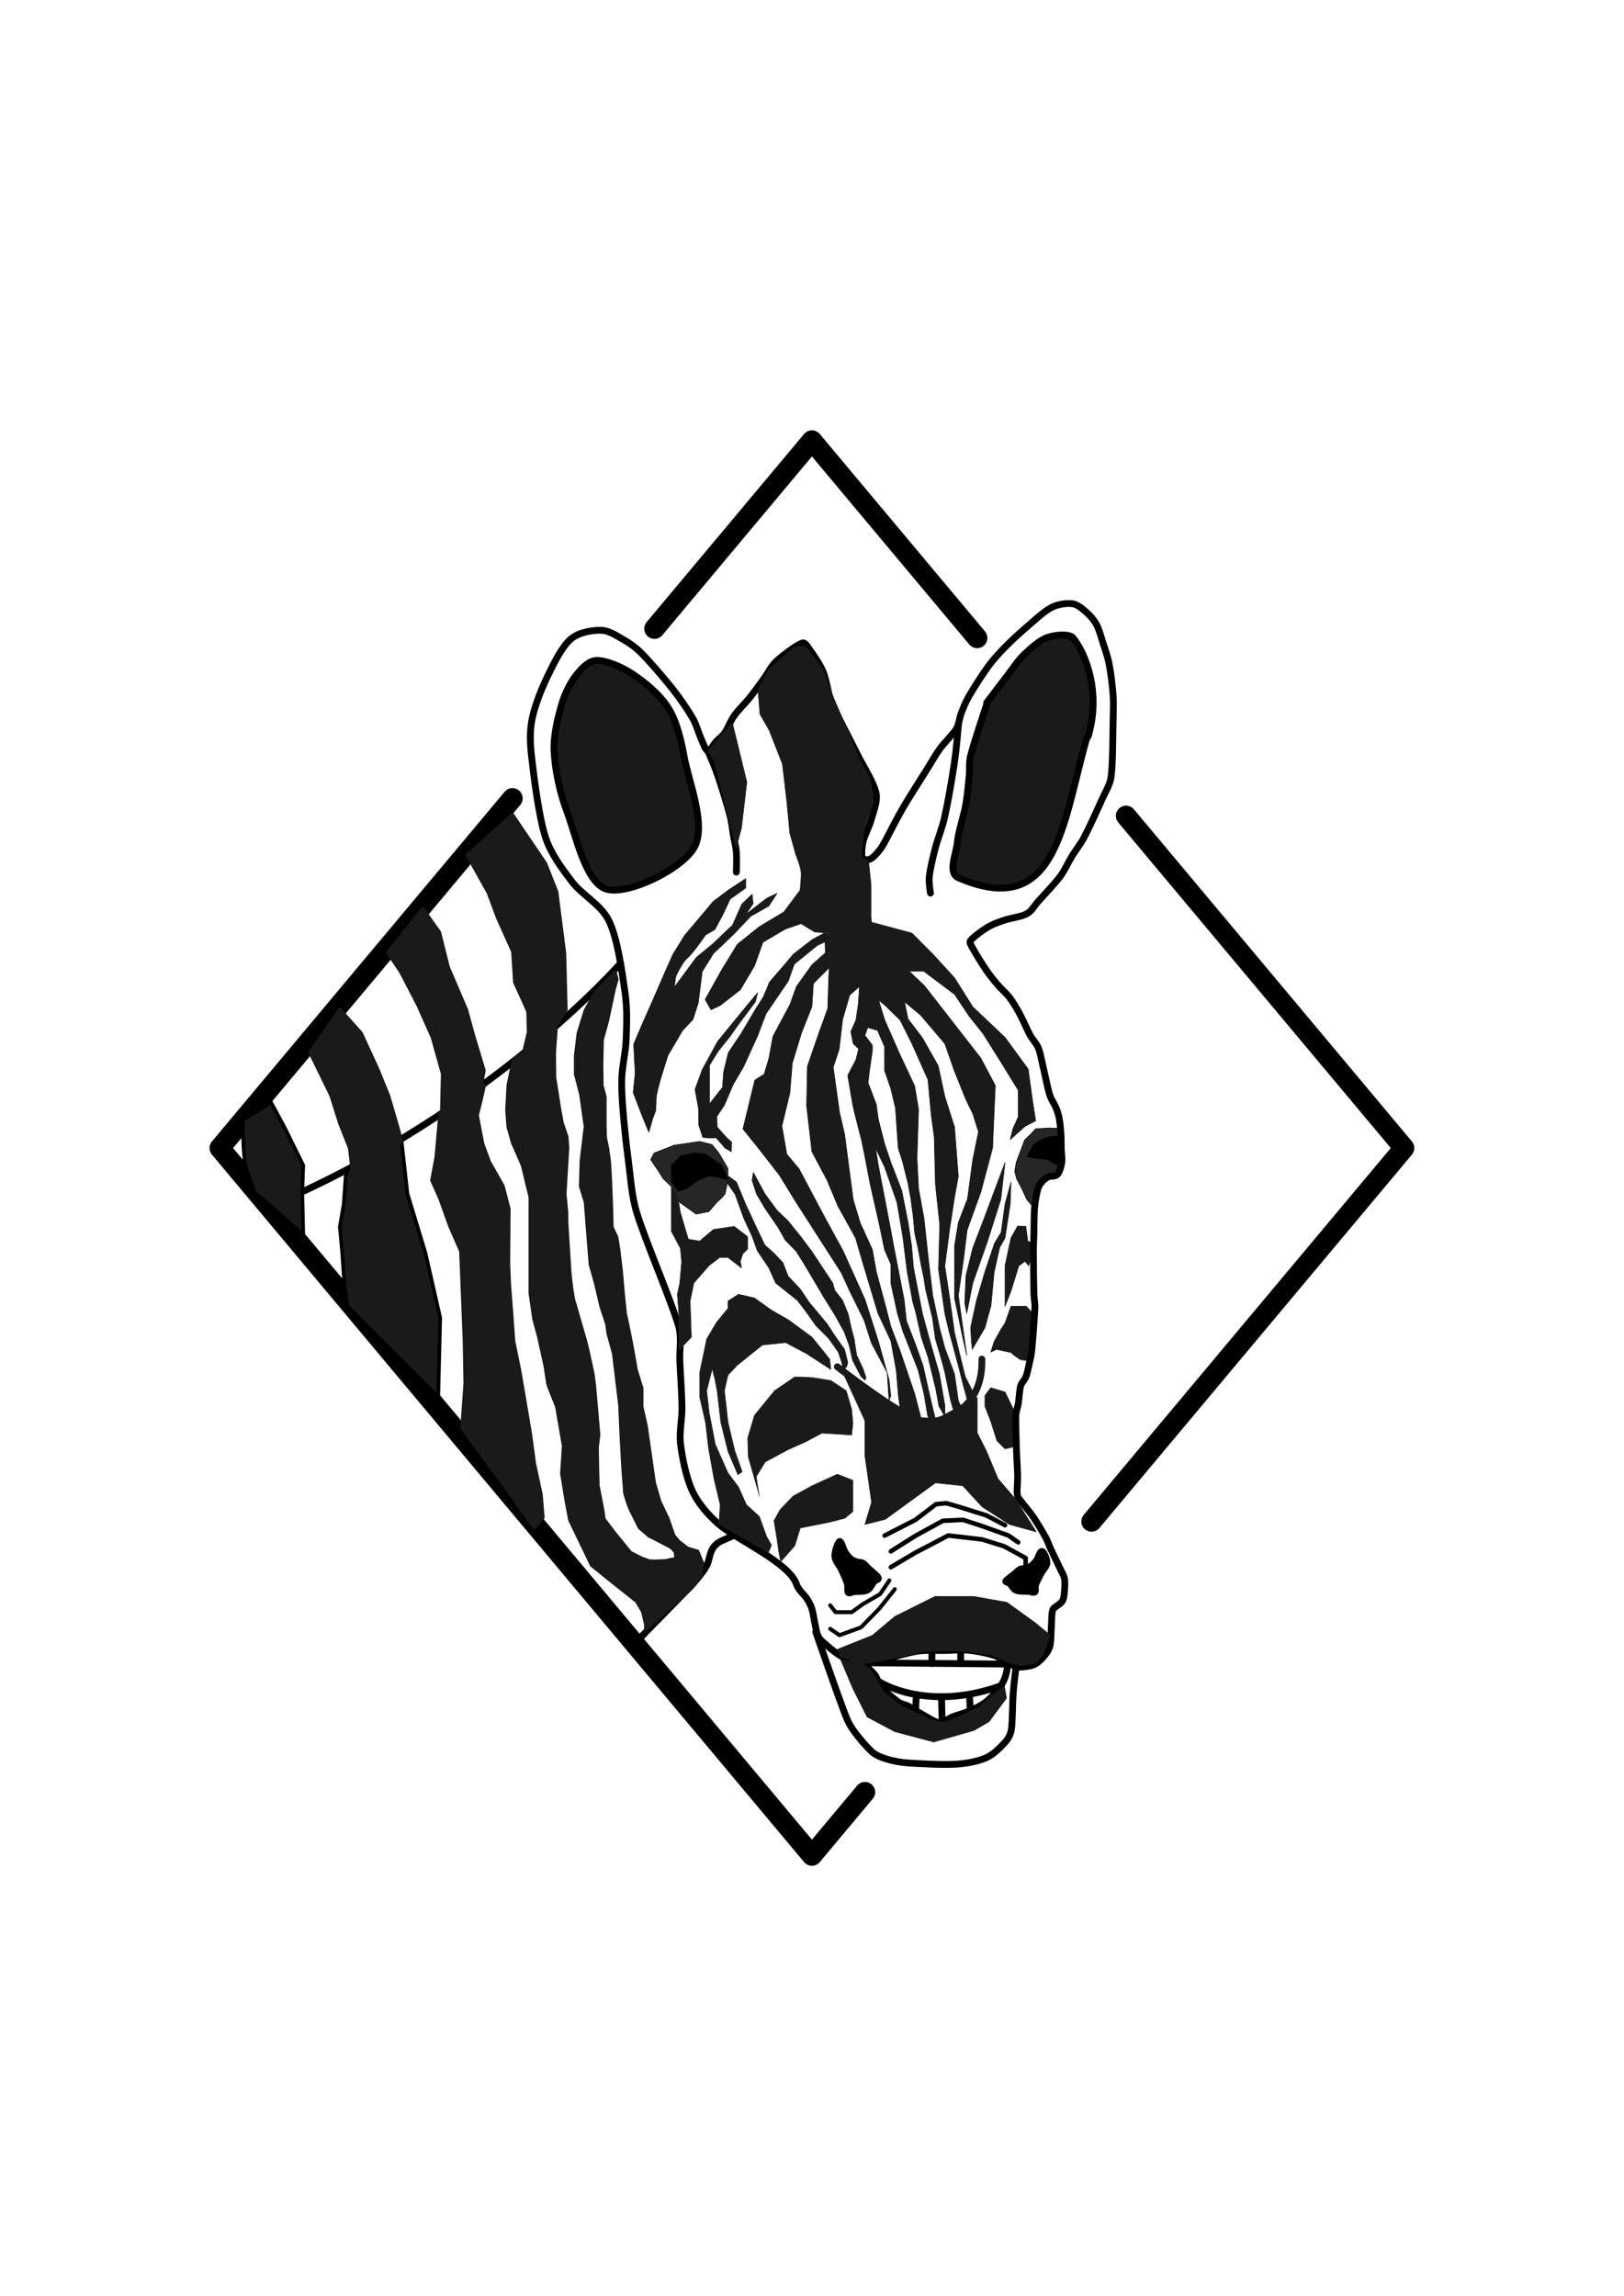 <?xml version="1.0" encoding="UTF-8" standalone="no"?>
<!DOCTYPE svg PUBLIC "-//W3C//DTD SVG 1.1//EN" "http://www.w3.org/Graphics/SVG/1.1/DTD/svg11.dtd">
<svg width="100%" height="100%" viewBox="0 0 9934 14044" version="1.1" xmlns="http://www.w3.org/2000/svg" xmlns:xlink="http://www.w3.org/1999/xlink" xml:space="preserve" xmlns:serif="http://www.serif.com/" style="fill-rule:evenodd;clip-rule:evenodd;stroke-linecap:round;stroke-linejoin:round;stroke-miterlimit:1.5;">
    <g>
        <path d="M5291,10961.2L4966.53,11348.8L1344.18,7021.65L3134.65,4882.79" style="fill:none;stroke:black;stroke-width:125px;"/>
        <path d="M4003.43,3844.97L4966.53,2694.46L5977.21,3901.79" style="fill:none;stroke:black;stroke-width:125px;"/>
        <path d="M6888.21,4990.05L8588.89,7021.65L6676.98,9305.58" style="fill:none;stroke:black;stroke-width:125px;"/>
    </g>
    <g>
        <path d="M6147.72,7110.64L6014.07,7467.49L5950.53,7632.74L5908.69,7802.79L5901.51,7970.44L5913.48,8032.71L5950.53,7847.18L6038.97,7596.82L6121.85,7335.77L6147.72,7110.64Z" style="fill:rgb(26,26,26);stroke:rgb(26,26,26);stroke-width:3.81px;"/>
        <path d="M6184.12,7230.39L6147.72,7364.51L6124.24,7536.94L6083.53,7604L6024.62,7778.84L5973.36,7953.67L5937.44,8118.93L5942.23,8200.36L5947.01,8253.05L6024.62,8121.32L6061.97,7984.81L6081.13,7781.23L6114.66,7630.35L6147.72,7571.67L6179.33,7364.51L6184.12,7230.39Z" style="fill:rgb(26,26,26);stroke:rgb(26,26,26);stroke-width:3.81px;"/>
        <path d="M6287.1,7592.03L6275.13,7501.02L6224.83,7498.62L6184.12,7571.67L6147.72,7741.72L6147.72,7989.6L6184.12,7896.19L6232.02,7741.72L6270.34,7714.17L6291.89,7741.72L6335.06,7606.4L6287.1,7592.03" style="fill:rgb(26,26,26);stroke:rgb(26,26,26);stroke-width:3.81px;"/>
        <path d="M6335.06,8051.87L6277.52,7989.6L6184.12,7989.6L6147.72,8092.58L6126.64,8123.72L6081.13,8205.15L6060.78,8269.81L6095.5,8253.05L6184.12,8272.2L6205.67,8291.36L6241.39,8315.32L6299.08,8324.9L6335.06,8051.87Z" style="fill:rgb(26,26,26);stroke:rgb(26,26,26);stroke-width:3.81px;"/>
        <path d="M6197.92,8617.08L6147.72,8514.1L6060.78,8487.75L6024.62,8535.65L6024.62,8600.32L6060.78,8693.72L6097.9,8811.08L6147.72,8861.37L6197.92,8849.4L6197.92,8617.08" style="fill:rgb(26,26,26);stroke:rgb(26,26,26);stroke-width:3.81px;"/>
        <path d="M6479.73,6901.99L6418.91,6899.05L6335.06,6903.96L6307.08,6934.37L6267.84,6972.63L6216.82,7108L6207.02,7164.9L6219.77,7211.99L6251.16,7270.85L6281.57,7337.55L6314.92,7375.81L6335.06,7274.77L6373.78,7238.47L6445.4,7194.33L6478.75,7160.98L6492.48,7102.11L6479.73,6901.99Z" style="fill:rgb(38,38,38);stroke:black;stroke-width:3.81px;"/>
        <path d="M6281.57,7072.69L6323.75,7000.09L6364.95,6971.64L6403.21,6956.93L6447.36,6947.12L6480.71,6956.93L6492.48,7090.34L6478.75,7127.62L6441.47,7112.91L6407.14,7091.32L6335.06,7084.46L6303.15,7078.57L6281.57,7072.69Z" style="stroke:black;stroke-width:3.81px;"/>
        <path d="M3492.11,3908.15C3438.12,3954.36 3389.85,4052.71 3351.37,4132.01C3311.82,4213.51 3271.51,4315.41 3254.81,4397.18C3239.77,4470.81 3242.76,4547.92 3251.17,4622.6C3264.71,4742.92 3295.08,4991.15 3336.05,5119.13C3368.11,5219.27 3433.49,5306.62 3496.99,5390.43C3561.93,5476.14 3677.8,5532.97 3725.66,5633.35C3780.18,5747.69 3806.68,5955.72 3824.1,6076.5C3837.49,6169.42 3833.54,6272.82 3830.16,6358.06C3827.1,6435.14 3807.01,6515.73 3803.82,6587.98C3800.82,6655.82 3805.73,6723.86 3811,6791.56C3817.59,6876.18 3829.82,6994.66 3843.33,7095.72C3857.24,7199.68 3863.12,7312.07 3894.43,7415.31C3945.7,7584.33 4106.87,7958.08 4150.91,8109.85C4170.99,8179.06 4155.65,8253.91 4158.66,8325.91C4162.15,8409.19 4171.12,8525.04 4171.82,8609.53C4172.44,8684.03 4153.59,8758.94 4162.9,8832.85C4173.64,8918.17 4197.83,9040.3 4236.27,9121.45C4272.38,9197.7 4330.64,9263.52 4393.53,9319.76C4499.55,9414.57 4827.81,9556.23 4872.36,9690.28C4883.9,9725 4921.05,9754.15 4936.74,9779.18C4948.81,9798.43 4960.12,9818.7 4966.53,9840.49C4977.52,9877.79 4988.2,9966.44 5002.65,10003C5011.97,10026.5 5034.26,10042.9 5053.23,10059.7C5077.5,10081.1 5118.38,10114.9 5148.27,10131.7C5174.16,10146.3 5208.3,10153.7 5232.57,10160.8C5252.66,10166.8 5272.94,10175.3 5293.88,10174.6C5319.68,10173.9 5356.53,10163.8 5387.38,10156.3C5422.89,10147.6 5466.73,10132.4 5506.94,10122.5C5547.56,10112.6 5589.03,10100.8 5631.1,10096.5C5676.06,10091.9 5728.17,10095.4 5776.71,10094.9C5825.86,10094.4 5876.44,10088.6 5925.96,10093.4C5976.38,10098.3 6037.34,10110.8 6079.24,10124.1C6114.09,10135.1 6153.32,10161.1 6177.34,10173.1C6192.67,10180.8 6206.23,10194.8 6223.32,10196.1C6246.82,10197.9 6292.81,10193 6318.36,10183.8C6341.05,10175.7 6360.29,10158.7 6376.6,10140.9C6393.72,10122.3 6413.03,10098.1 6421.05,10071.9C6429.99,10042.8 6427.95,9999.14 6430.25,9966.18C6432.39,9935.56 6432.55,9895.42 6434.85,9874.22C6436.16,9862.14 6436.55,9848.52 6444.05,9838.96C6454.26,9825.93 6485.18,9811.37 6496.16,9796.04C6506.05,9782.24 6508.1,9763.88 6509.95,9746.99C6512.51,9723.75 6515.83,9682.36 6511.49,9656.56C6507.61,9633.54 6493.68,9613.38 6483.9,9592.18C6470.1,9562.29 6443.53,9509.16 6428.72,9477.22C6416.97,9451.9 6408.36,9425.08 6394.99,9400.58C6376.6,9366.86 6342.11,9309.89 6318.36,9274.89C6298.32,9245.38 6268.28,9212.3 6252.44,9190.59C6241.75,9175.93 6226.36,9162.49 6223.32,9144.6C6218.72,9117.53 6225.67,9066.94 6224.86,9028.11C6223.83,8979.32 6218.88,8910.63 6217.19,8851.84C6215.4,8789.76 6212.08,8700.6 6214.13,8655.64C6215.26,8630.62 6225.44,8606.8 6229.45,8582.07C6234.31,8552.18 6235.58,8503.13 6243.25,8476.31C6249.1,8455.83 6267.69,8440.96 6275.44,8421.13C6284.12,8398.9 6289.49,8369.01 6295.36,8342.95C6301.2,8317.05 6307.99,8291.2 6310.69,8264.78C6316.57,8207.3 6328.32,8056.07 6330.62,7998.07C6331.69,7970.94 6325.21,7943.98 6324.49,7916.84C6322.95,7859.36 6321.42,7715.53 6321.42,7653.19C6321.42,7616.39 6323.72,7578.85 6324.49,7542.83C6325.24,7507.58 6325,7466.45 6326.02,7437.07C6326.84,7413.53 6327.41,7389.9 6330.62,7366.56C6334.45,7338.72 6341.86,7292.99 6349.01,7270C6353.78,7254.69 6363.06,7240.62 6373.54,7228.61C6384.01,7216.6 6397.08,7204.98 6411.86,7197.95C6427.44,7190.55 6453.88,7197.81 6467.04,7184.16C6480.83,7169.85 6490.79,7137.55 6494.63,7112.12C6498.71,7085.03 6492.33,7050.52 6491.56,7021.65C6490.83,6994.08 6491.9,6966.43 6490.03,6938.91C6487.99,6908.77 6484.41,6868.15 6479.3,6840.81C6475.08,6818.25 6468.03,6796.16 6459.37,6774.9C6450.43,6752.93 6434.59,6731.99 6425.65,6708.99C6416.71,6686 6411.56,6661.17 6405.73,6636.95C6397.29,6601.95 6384.27,6537.32 6375.07,6499C6367.66,6468.15 6362.81,6434.88 6350.54,6407.03C6338.49,6379.67 6315.88,6358.14 6301.49,6331.93C6282.85,6297.95 6259.34,6241.24 6238.65,6203.17C6220.03,6168.91 6200.33,6133.94 6177.34,6103.54C6154.66,6073.55 6124.97,6049.38 6100.7,6020.77C6076.44,5992.16 6052.77,5962.91 6031.72,5931.87C6005.92,5893.8 5961.73,5822.27 5945.89,5792.38C5939.5,5780.34 5928.27,5763.25 5936.69,5752.53C5952.53,5732.35 6006.69,5691.98 6040.92,5671.29C6072.27,5652.34 6107.44,5640.29 6142.08,5628.37C6182.19,5614.58 6246.82,5607.68 6281.57,5588.52C6311.33,5572.11 6327.91,5538.77 6350.54,5513.41C6384.52,5475.35 6450.94,5406.37 6485.43,5360.13C6514.04,5321.78 6533.2,5275.57 6557.47,5235.98C6581.02,5197.55 6609.99,5162.4 6631.05,5122.55C6661.96,5064.05 6715.35,4946.79 6742.94,4884.97C6762.47,4841.21 6790.07,4799.08 6796.59,4751.61C6807.57,4671.65 6806.81,4488.48 6808.85,4405.2C6810.1,4354.12 6812.47,4302.89 6808.85,4251.92C6804.76,4194.44 6795.06,4114.99 6784.32,4060.32C6775.2,4013.84 6757.5,3964.27 6744.47,3923.9C6732.95,3888.22 6723.01,3848.28 6706.15,3818.14C6690.22,3789.65 6667.83,3763.98 6643.31,3743.03C6618.78,3722.09 6591.5,3696.69 6559,3692.45C6523.75,3687.85 6470.07,3695.67 6431.78,3715.44C6384.78,3739.71 6325,3796.94 6276.97,3838.07C6230.84,3877.57 6182.45,3922.37 6143.62,3962.22C6108.23,3998.54 6073.9,4036.24 6043.98,4077.18C6007.61,4126.97 5952.82,4213.21 5925.39,4260.96C5906.7,4293.48 5891.92,4330.95 5879.4,4363.65C5867.73,4394.14 5867.13,4429.2 5850.28,4457.15C5828.56,4493.18 5778.49,4539.41 5749.11,4579.78C5721.42,4617.83 5699.08,4659.51 5674.01,4699.34C5647.95,4740.72 5618.06,4787.47 5592.77,4828.09C5569.01,4866.25 5542.95,4907.54 5522.26,4943.05C5503.49,4975.25 5486.3,5008.34 5468.61,5041.15C5447.41,5080.49 5415.48,5146.4 5395.04,5179.1C5381.59,5200.63 5359.78,5224.32 5345.99,5237.35C5336.5,5246.31 5324.27,5255.74 5312.27,5257.27C5300.26,5258.81 5277.61,5259.29 5273.95,5246.54C5268.58,5227.9 5272.23,5178.24 5280.08,5145.38C5289.53,5105.78 5318.33,5055.87 5330.66,5008.96C5343.69,4959.4 5370.27,4901.1 5358.25,4848.02C5342.92,4780.32 5278.78,4684.41 5238.69,4602.77C5193.54,4510.8 5121.23,4378.47 5087.32,4296.21C5062.65,4236.39 5057.68,4163.11 5035.2,4109.21C5014.73,4060.12 4973.89,4002.17 4952.43,3972.79C4940.47,3956.41 4925.57,3926.18 4906.45,3932.94C4872.47,3944.95 4787.65,4008.3 4748.57,4044.83C4716.46,4074.84 4697.87,4116.65 4671.93,4152.13C4644.85,4189.17 4616.03,4229.79 4586.09,4267.09C4555.95,4304.64 4516.61,4341.43 4491.06,4377.45C4467.78,4410.28 4450.95,4457.15 4432.81,4483.21C4419.19,4502.78 4398.6,4516.45 4382.23,4533.8C4365.11,4551.93 4345.44,4594.08 4330.12,4592.04C4314.79,4590 4301.65,4546.01 4290.26,4521.53C4274.94,4488.58 4260.91,4434.09 4238.15,4394.31C4208.77,4342.96 4159.28,4270.86 4113.99,4213.44C4061.2,4146.51 3971.62,4043.05 3921.37,3992.72C3889.39,3960.68 3852.03,3933.62 3812.55,3911.48C3771.54,3888.49 3724.81,3855.28 3675.31,3854.77C3621.91,3854.21 3540.44,3866.79 3492.11,3908.15Z" style="fill:none;stroke:black;stroke-width:41.67px;"/>
        <path d="M3795.96,5891.65C3795.96,5891.65 3009.65,6793.55 1685.16,7362.36" style="fill:none;stroke:black;stroke-width:41.67px;"/>
        <path d="M3924.76,10009L4228.92,9697.67C4228.92,9697.67 4313.95,9606.66 4330.12,9558.76C4346.28,9510.86 4343.46,9455.77 4417.91,9422.24C4492.37,9388.71 4484.16,9393.5 4484.16,9393.5" style="fill:none;stroke:black;stroke-width:41.67px;"/>
        <path d="M5863.26,4425.4C5858.73,4479.26 5849.7,4587 5837.8,4667.15C5823.57,4762.92 5797.45,4913.03 5777.92,5000.05C5763.49,5064.35 5736.18,5128.98 5720.61,5189.25C5705.93,5246.11 5689.34,5316.19 5684.52,5361.69C5680.98,5395.12 5688.13,5439.9 5691.7,5462.28" style="fill:none;stroke:black;stroke-width:41.67px;"/>
        <path d="M6038.97,4298.32C6010.77,4383.07 5954.35,4552.59 5935.99,4626.43C5926.73,4663.69 5932.5,4703.18 5928.81,4741.39C5924.02,4790.89 5917.91,4863.25 5907.25,4923.41C5895.07,4992.12 5863.09,5079.38 5855.76,5153.63C5848.7,5225.07 5794.77,5339.25 5863.26,5368.88C6481.96,5636.56 6502.33,4997 6656.59,4484.49" style="fill:rgb(26,26,26);stroke:black;stroke-width:41.67px;"/>
        <path d="M6035.23,4298.32C6066.87,4256.4 6130.16,4172.58 6168.3,4123.48C6199.67,4083.12 6226.86,4038.74 6264.1,4003.73C6304.02,3966.21 6357.73,3915.32 6407.8,3898.35C6457.29,3881.59 6542.42,3874.37 6564.53,3901.95C6639.82,3995.89 6736.78,4231.82 6656.59,4503.2" style="fill:rgb(26,26,26);stroke:black;stroke-width:41.67px;"/>
        <path d="M5135.69,9428.31C5125.32,9432.7 5104.96,9490.58 5106.95,9519.32C5108.95,9548.06 5135.05,9573.15 5147.67,9600.75C5160.44,9628.69 5176.81,9663.82 5183.59,9686.97C5188.55,9703.89 5181.6,9731.67 5188.38,9739.66C5195.17,9747.64 5212.32,9736.34 5224.31,9734.87C5243.87,9732.47 5285.38,9735.67 5305.74,9725.29C5325.51,9715.21 5335.28,9684.97 5346.45,9672.6C5354.06,9664.18 5377.38,9661.42 5372.8,9651.04C5366.81,9637.47 5326.49,9606.34 5310.53,9591.17C5299.47,9580.66 5288.57,9566.42 5277,9560.03C5266.31,9554.13 5252.58,9556.93 5241.07,9552.85C5228.7,9548.46 5213.72,9542.83 5202.75,9533.69C5190.78,9523.71 5178.66,9507.81 5169.22,9492.97C5158.05,9475.41 5146.07,9423.92 5135.69,9428.31Z" style="stroke:black;stroke-width:41.67px;"/>
        <g transform="matrix(-0.942,0.016,0.014,0.802,11079.9,1843.92)">
            <path d="M5135.69,9428.31C5125.32,9432.7 5104.96,9490.58 5106.95,9519.32C5108.95,9548.06 5135.05,9573.15 5147.67,9600.75C5160.44,9628.69 5176.81,9663.82 5183.59,9686.97C5188.55,9703.89 5181.6,9731.67 5188.38,9739.66C5195.17,9747.64 5212.32,9736.34 5224.31,9734.87C5243.87,9732.47 5285.38,9735.67 5305.74,9725.29C5325.51,9715.21 5335.28,9684.97 5346.45,9672.6C5354.06,9664.18 5377.38,9661.42 5372.8,9651.04C5366.81,9637.47 5326.49,9606.34 5310.53,9591.17C5299.47,9580.66 5288.57,9566.42 5277,9560.03C5266.31,9554.13 5252.58,9556.93 5241.07,9552.85C5228.7,9548.46 5213.72,9542.83 5202.75,9533.69C5190.78,9523.71 5178.66,9507.81 5169.22,9492.97C5158.05,9475.41 5146.07,9423.92 5135.69,9428.31Z" style="stroke:black;stroke-width:47.62px;"/>
        </g>
        <path d="M5376.6,10284.8C5376.6,10284.8 5664.76,10474.9 6122.15,10310.5" style="fill:none;stroke:black;stroke-width:41.67px;"/>
        <path d="M5605.31,10364.5L5601,10451.6" style="fill:none;stroke:black;stroke-width:41.67px;"/>
        <path d="M5759.18,10377.4L5762.86,10522.7" style="fill:none;stroke:black;stroke-width:41.67px;"/>
        <path d="M5929.63,10364.5L5935.76,10463.8" style="fill:none;stroke:black;stroke-width:41.67px;"/>
        <path d="M5700.96,10101.4L5699.98,10174" style="fill:none;stroke:black;stroke-width:41.67px;"/>
        <path d="M5876.56,10101.4L5876.56,10170.2" style="fill:none;stroke:black;stroke-width:41.67px;"/>
        <path d="M3710.93,5438.76C3840.53,5475.89 4166.1,5319.89 4245.31,5185.79C4324.52,5051.7 4212.25,4776.64 4186.18,4634.19C4167.08,4529.81 4141.9,4416.52 4088.89,4331.07C4035.87,4245.63 3941.07,4170.16 3868.1,4121.51C3803.71,4078.59 3707.81,4038.56 3651.05,4039.18C3600.88,4039.74 3559.24,4086.35 3527.56,4125.25C3492.01,4168.91 3456.47,4238.02 3437.75,4301.14C3414.67,4378.93 3384.66,4493.83 3389.1,4592.04C3394.09,4702.35 3422.78,4844.86 3467.68,4963.01C3521.32,5104.13 3581.32,5401.63 3710.93,5438.76Z" style="fill:rgb(26,26,26);stroke:black;stroke-width:41.67px;"/>
        <path d="M4330.12,4592.04C4344.8,4626.26 4374.16,4694.71 4392.2,4747.52C4414.71,4813.44 4449.25,4925.72 4465.19,4987.55C4476.24,5030.45 4481.31,5081.37 4487.82,5118.52C4493.2,5149.19 4501.9,5179.44 4504.27,5210.48C4507.01,5246.39 4505.18,5304.78 4504.27,5333.98" style="fill:none;stroke:black;stroke-width:41.67px;"/>
        <path d="M4989.93,9981.42C5030.83,10098.6 5112.63,10332.9 5149.19,10430.4C5166.6,10476.8 5182.22,10525 5209.27,10566.5C5240.13,10613.9 5298.38,10682.8 5334.35,10714.9C5359.45,10737.3 5392.97,10749.1 5425.09,10759C5461.27,10770.3 5508.69,10779.3 5551.39,10782.3C5622.72,10787.4 5772.32,10795.2 5853.05,10789.7C5915.28,10785.4 5985.89,10772.3 6035.76,10749.2C6081.82,10727.9 6127.11,10679.7 6152.25,10651.1C6170.11,10630.8 6182.44,10604.3 6186.58,10577.6C6194.15,10528.7 6192.92,10421.6 6197.62,10358.1C6201.62,10304 6210.4,10232.3 6214.79,10196.5" style="fill:none;stroke:black;stroke-width:41.67px;"/>
        <path d="M5275.49,10171.7C5295.11,10188.3 5334.35,10221.5 5352.74,10245.2C5368.32,10265.3 5369.21,10294.7 5385.85,10313.9C5409.76,10341.5 5468.21,10390.8 5496.21,10410.8C5513.07,10422.8 5535.44,10424.6 5553.85,10434.1C5578.78,10447 5615.98,10471.5 5645.81,10488C5674.43,10503.9 5710.4,10527.5 5732.88,10533.4C5748.61,10537.6 5765.34,10529 5780.7,10523.6C5796.44,10518.1 5811.15,10506.7 5827.3,10500.3C5851.62,10490.7 5894.58,10480.1 5926.62,10466C5959.94,10451.3 5996.79,10434.9 6027.17,10412C6057.83,10388.9 6090.32,10353.2 6110.56,10327.4C6126.94,10306.6 6139.59,10282.5 6148.57,10257.5C6157.77,10232 6163.08,10193.4 6165.74,10174.1" style="fill:none;stroke:black;stroke-width:41.67px;"/>
        <path d="M5337.16,10170.2L6158.74,10177.8L5337.16,10170.2Z" style="fill:none;stroke:black;stroke-width:41.67px;"/>
        <path d="M5121.9,8359.24C5121.9,8359.24 5552.39,8695.85 5661.56,8698.32C5741.08,8700.12 6015.35,8639.9 6005.99,8312.46" style="fill:none;stroke:rgb(26,26,26);stroke-width:41.67px;"/>
        <path d="M2456.15,6976.64L2492.08,7299.96L2602.84,7665.2L2692.66,8060.37L2680.68,8545.36L2123.85,7988.52L2105.88,7847.18L2093.91,7668.19L2078.94,7503.54L2102.89,7362.36L2114.86,7192.19L2132.83,7144.29L2456.15,6976.64Z" style="fill:rgb(26,26,26);stroke:black;stroke-width:22.4px;"/>
        <path d="M2692.66,6811.55L2668.94,7077.4L2642.6,7218.7L2692.66,7331.27L2752.77,7498.91L2819.83,7652.19L2841.38,8195.86L2846.17,8459.31L2827.01,8734.73L3085.67,9086.79L3267.69,9343.06L3320.38,9280.79L3308.41,9139.48L3267.69,8950.28L3244.2,8775.44L3205.42,8545.36L3176.68,8377.88L3140.76,8203.04L3128.78,8037.79L3114.41,7847.18L3109.62,7728.83L3112.02,7393.53L3076.09,7254.63L2992.27,7106.14L2951.55,6995.97L2918.02,6821.13L2941.97,6725.33L2961.13,6639.11L2692.66,6811.55Z" style="fill:rgb(26,26,26);stroke:rgb(26,26,26);stroke-width:22.4px;"/>
        <path d="M3141.5,6481.33L3109.31,6639.11L3101.65,6790.95L3109.31,6892.12L3136.9,6990.22C3136.9,6990.22 3196.68,7122.04 3199.74,7137.36C3202.81,7152.69 3244.2,7321.3 3244.2,7321.3L3244.2,7908.36L3267.19,8067.77L3296.31,8175.07L3336.16,8355.94C3336.16,8355.94 3349.96,8449.44 3353.02,8464.76C3356.09,8480.09 3406.67,8602.72 3406.67,8602.72L3448.06,8843.36L3437.33,9011.97L3463.39,9172.92L3486.38,9295.54L3619.73,9572.98L3745.42,9674.14L3895.63,9793.7L3932.42,9856.54L3950.81,9934.71L3950.81,9963.84L4231.32,9710.93L4284.96,9638.89L4297.23,9563.78L4266.57,9488.67L4204.59,9470.28L4153.14,9430.43L4120.95,9393.26L4084.17,9287.88L4035.12,9185.18L4001.4,9070.22L3950.81,8719.21L3924.76,8604.25L3924.76,8490.82L3889.5,8375.86L3875.71,8294.63L3857.31,8194.99L3837.39,8096.89L3823.59,8034.05L3811.33,7916.02L3799.07,7773.48L3783.74,7644.72L3771.48,7568.08L3742.35,7505.24L3739.29,7381.08L3733.16,7224.73L3727.03,7109.78L3714.76,7021.65L3700.97,6953.43L3699.44,6882.92L3699.44,6708.18L3681.04,6639.11L3679.51,6511.99L3682.58,6358.71L3714.76,6242.21L3756.15,6047.55L3773.01,5989.3L3760.75,5946.38L3636.59,6079.74L3581.93,6179.37L3538.49,6318.85L3521.63,6458.34L3521.63,6568.7L3553.82,6692.86L3581.93,6890.59L3556.89,7097.51L3552.29,7255.39L3581.93,7351.96L3598.27,7560.42L3612.07,7733.62L3644.26,7847.18L3677.98,7991.09L3713.23,8098.43L3720.89,8155.14L3754.62,8277.76L3792.94,8596.59L3799.07,8740.67L3811.33,8976.72C3811.33,8976.72 3822.06,9108.54 3822.06,9122.33C3822.06,9136.13 3848.12,9214.3 3857.31,9232.69C3866.51,9251.09 3912.49,9343.06 3912.49,9343.06L3970.74,9393.26L4035.12,9425.83L4105.63,9462.61L4131.68,9490.2L4136.28,9533.12L4070.37,9546.92L4007.53,9549.98L3972.27,9548.45L3924.76,9531.59L3855.78,9496.34L3756.15,9373.71L3693.31,9290.94L3685.64,9235.76L3656.52,9085.55L3653.45,8952.19L3651.92,8851.03L3661.12,8774.39L3635.06,8473.96L3625.86,8403.45L3595.21,8262.44L3581.93,8207.26L3506.3,7945.15L3495.57,7880.77L3484.85,7787.27L3464.92,7468.45L3464.92,7414.8L3454.19,7301.37L3471.05,7021.65L3466.45,6953.43L3437.33,6867.59L3423.53,6794.02L3391.34,6590.16L3389.81,6439.94L3400.54,6288.2L3141.5,6481.33Z" style="fill:rgb(26,26,26);stroke:rgb(26,26,26);stroke-width:22.4px;"/>
        <path d="M1855.07,7552.82L1849.08,7292.36L1855.07,7127.71L1741.31,6897.19L1657.49,6741.52L1483.85,6852.29L1489.84,7021.65L1498.82,7124.72L1555.7,7289.37L1855.07,7552.82Z" style="fill:rgb(26,26,26);stroke:black;stroke-width:22.4px;"/>
        <path d="M1896.98,6436.16L2025.72,6699.61L2079.6,6870.25L2139.48,7021.65L2154.45,7147.17L2453.82,6978.02L2438.85,6918.15L2375.98,6702.6L2310.12,6540.94L2208.33,6319.4L2079.6,6175.7L1896.98,6436.16Z" style="fill:rgb(26,26,26);stroke:rgb(26,26,26);stroke-width:22.4px;"/>
        <path d="M2372.99,5825.43L2585.54,5558.99L2687.33,5702.69L2740.56,5915.25L2851.99,6175.7L2893.9,6328.38L2959.76,6546.92L2944.79,6627.01L2872.94,6741.52L2740.56,6813.37L2702.3,6816.36L2708.29,6567.88L2645.42,6343.35L2558.6,6148.76L2453.82,5946.38L2372.99,5825.43Z" style="fill:rgb(26,26,26);stroke:rgb(26,26,26);stroke-width:22.4px;"/>
        <path d="M2859.36,5229.68L2988.09,5460.2L3044.97,5612.88L3137.78,5819.45L3149.75,6008.05L3197.65,6112.83L3230.58,6187.68L3233.58,6313.41L3209.63,6415.2L3302.43,6418.19L3401.23,6271.5L3461.1,6175.7L3452.12,5828.43L3404.22,5454.21L3335.37,5280.57L3227.59,5121.9L3134.78,4984.19L2859.36,5229.68Z" style="fill:rgb(26,26,26);stroke:rgb(26,26,26);stroke-width:22.4px;"/>
        <path d="M4453.2,7214.97L4435.96,7301.19L4416.8,7324.18L4384.23,7354.84L4336.33,7410.4L4257.77,7425.73L4156.23,7352.92L4133.23,7306.94L4106.41,7257.13L4056.6,7209.23L4031.69,7168.99L3979.95,7092.35L4001.03,7052.11L4123.65,7004.21L4279.81,6981.22L4355.49,7000.38L4397.64,7052.11L4453.2,7147.17L4453.2,7214.97Z" style="fill:rgb(38,38,38);stroke:black;stroke-width:3.45px;"/>
        <path d="M4453.2,7214.97L4395.73,7201.56L4334.41,7191.98L4263.52,7222.64L4200.29,7270.54L4148.56,7285.86L4108.33,7228.39L4106.41,7128.75L4161.97,7069.36L4242.45,7052.11L4309.51,7055.94L4412.97,7124.92L4434.05,7170.9L4453.2,7214.97Z" style="stroke:black;stroke-width:3.45px;"/>
        <path d="M5082.53,8376.31L4932.84,8279.01L4805.61,8211.65L4663.4,8226.62L4509.98,8350.11L4453.2,8409.99L4431.39,8505.41L4453.2,8698.36L4495.01,8874.02L4539.91,9001.25L4513.72,9019.96L4453.2,8877.76L4408.94,8698.36L4386.48,8505.41L4371.51,8428.7L4356.55,8372.57L4322.87,8505.41L4337.84,8638.26L4375.26,8832.85L4453.2,9008.74L4517.46,9094.81L4566.11,9203.33L4644.69,9274.43L4689.6,9397.92L4719.54,9450.31L4700.82,9495.22L4397.71,9319.34L4405.19,9203.33L4367.77,9046.16L4334.09,8859.05L4315.38,8698.36L4279.81,8544.71L4279.81,8395.02L4322.87,8189.2L4382.74,8088.16L4453.2,8002.09L4453.2,7957.19L4517.46,7916.02L4614.76,7938.48L4719.54,8013.32L4824.32,8073.19L4966.53,8177.97L5027.49,8252.82L5075.04,8312.46L5082.53,8376.31Z" style="fill:rgb(26,26,26);stroke:rgb(38,38,38);stroke-width:3.45px;"/>
        <path d="M5209.76,8776.72L5027.49,8765.5L4929.1,8817.89L4820.57,8866.53L4681.17,8941.38L4625.98,9031.19L4644.69,9150.94L4642.84,9139.07L4577.33,8911.44L4573.59,8795.43L4614.76,8656.97L4738.25,8505.41L4861.74,8421.22L4966.53,8424.96L5082.53,8443.67L5176.08,8505.41L5209.76,8619.55L5217.24,8705.62L5209.76,8776.72Z" style="fill:rgb(26,26,26);stroke:rgb(38,38,38);stroke-width:3.45px;"/>
        <path d="M5217.24,9053.64L5121.9,9016.22L4966.53,9087.32L4850.51,9150.94L4771.93,9233.27L4734.51,9300.63L4753.22,9416.63L4764.44,9495.22L4775.67,9551.35L4861.74,9454.05L4895.42,9345.53L5082.53,9308.11L5168.6,9285.66L5217.24,9244.49L5217.24,9053.64Z" style="fill:rgb(26,26,26);stroke:rgb(38,38,38);stroke-width:3.45px;"/>
        <path d="M4536.17,7755.11L4528.69,7713.94L4543.65,7669.04L4573.59,7639.1L4573.59,7564.26L4491.26,7500.64L4364.03,7519.35L4279.81,7590.45L4210.6,7579.23L4161.95,7414.57L4146.98,7324.76L4106.41,7238.69L4106.41,7530.58L4161.95,7635.36L4169.44,7717.69L4158.21,7847.18L4143.24,7916.02L4154.47,8061.97L4154.47,8256.56L4229.31,8177.97L4221.83,7957.19L4244.28,7847.18L4337.84,7740.14L4401.45,7691.49L4453.2,7691.49L4536.17,7755.11Z" style="fill:rgb(26,26,26);stroke:rgb(38,38,38);stroke-width:3.45px;"/>
        <path d="M5070.28,5920.66L4975.88,6015L4966.53,6157.2L4902.9,6318.11L4846.77,6501.48L4831.8,6684.85L4783.15,6886.92L4813.09,7059.06L4887.93,7148.88L5048.85,7451.99L5157.37,7650.33L5292.09,7949.7L5373.39,8204.17L5438.03,8436.18L5449.26,8537.22L5438.03,8567.16L5426.63,8395.26L5329.93,8213.39L5285.86,8075.44L5197.73,7897.25L5145.99,7784.21L4864.34,7345.44L4766.63,7186.42L4638.26,7021.65L4544.37,6904.77L4617.18,6605.87L4674.66,6569.47L4703.4,6471.75L4728.31,6337.63L4831.77,6144.12L4872.01,6032.99L4966.53,5900.79L5048.28,5827.98L5046.36,5760.92L5000.38,5782L4858.6,5896.96L4822.19,6000.42L4686.16,6199.68L4634.42,6335.72L4548.2,6525.4L4484.98,6632.7L4431.33,6759.15L4385.35,6828.13L4387.26,6893.27L4444.74,6958.41L4475.4,6985.24L4473.48,7044.64L4435.16,7021.65L4379.6,6958.41L4340,6960.33L4299.13,6956.5L4274.22,6881.78L4272.3,6778.31L4251.23,6663.35L4295.29,6542.65L4389.18,6370.2L4573.59,6144.12L4634.42,6071.31L4621.01,6126.88L4513.72,6270.57L4463.9,6341.47L4393.01,6429.6L4340,6515.82L4340,6751.49L4419.83,6649.94L4425.58,6559.89L4454.32,6439.18L4532.88,6322.31L4621.01,6172.86L4668.91,6098.14L4707.23,6006.17L4804.95,5893.12L4852.85,5835.64L4966.53,5747.51L5040.61,5707.27L5079.48,5710.95L5070.28,5920.66Z" style="fill:rgb(26,26,26);stroke:rgb(26,26,26);stroke-width:3.45px;"/>
        <path d="M4608.04,7170.39L4678.55,7300.68L4753.66,7403.38L4821.1,7467.76L4897.74,7562.79L4966.53,7654.76L5093.94,7847.18L5106.82,7892.34L5153.72,7952.12L5188.97,8037.95L5207.36,8123.79L5224.22,8185.1L5240.1,8287.8L5279.4,8372.1L5297.8,8427.28L5290.13,8441.08L5267.14,8419.62L5215.03,8319.99L5195.1,8231.09L5164.44,8146.78L5106.82,8042.55L5038.76,7933.72L4966.53,7811.1L4914.6,7723.73L4870.15,7653.22L4802.71,7584.25L4759.79,7507.61L4678.55,7389.58L4627.97,7303.75L4600.38,7219.44L4608.04,7170.39Z" style="fill:rgb(26,26,26);stroke:rgb(26,26,26);stroke-width:3.45px;"/>
        <path d="M4445.57,7231.7L4496.15,7303.75L4551.33,7455.49L4600.38,7561.26L4632.57,7650.16L4703.07,7754.39L4744.46,7847.18L4877.81,7953.65L4928.4,8019.56L4991.24,8108.46L5069.41,8186.64L5127.66,8269.41L5149.12,8333.78L5156.78,8381.3L5179.77,8358.31L5185.9,8332.25L5165.98,8252.55L5106.82,8169.78L5060.22,8097.73L4949.09,7964.38L4894.67,7883.14L4821.1,7805.74L4788.91,7722.2L4736.8,7667.02L4678.55,7614.9L4615.7,7483.08L4560.52,7363.53L4505.34,7230.17L4456.29,7193.39" style="fill:rgb(26,26,26);stroke:rgb(26,26,26);stroke-width:3.45px;"/>
        <path d="M5449.26,9585.26L5599.87,9496.13L5800.45,9391.35L6007.02,9415.3L6141.74,9457.21L6273.69,9529.06L6273.69,9564.99" style="fill:none;stroke:black;stroke-width:27.85px;"/>
        <path d="M5449.26,9488.31L5602.86,9391.35L5767.52,9301.54L5890.26,9295.55L6001.03,9331.48L6168.68,9391.35L6228.55,9433.26" style="fill:none;stroke:black;stroke-width:27.85px;"/>
        <path d="M5411.26,9391.93L5599.87,9295.55L5725.61,9199.75L5788.47,9193.76L5861.48,9214.72L6033.96,9268.61L6147.72,9328.48" style="fill:none;stroke:black;stroke-width:27.85px;"/>
        <path d="M5080.09,5707.27L5068.11,6012.02L5063.32,6167.69L5010.63,6313.79L4938.78,6522.15L4933.99,6764.05L4966.53,7044.26L5058.53,7216.7L5125.59,7377.16L5233.37,7571.16L5276.48,7719.65L5314.8,7847.18L5369.88,8031L5449.26,8201.04L5482.44,8380.66L5494.42,8526.76L5506.4,8620.16L5635.72,8680.04L5595.01,8524.36L5506.4,8263.31L5449.26,8112.43L5411.26,7966.33L5360.3,7777.13L5336.35,7643.01L5262.11,7480.15L5219,7336.45L5166.31,6936.49L5135.17,6802.37L5096.85,6526.94L5132.78,6419.17L5154.33,6234.75L5197.44,6086.27L5257.32,6033.57L5250.13,6141.35L5235.76,6239.54L5204.63,6309L5219,6383.24L5252.53,6414.38L5235.76,6481.44L5185.47,6577.24L5216.6,6759.26C5216.6,6759.26 5221.39,6780.81 5230.97,6821.53C5240.55,6862.24 5269.29,6970.02 5269.29,6970.02L5290.85,7075.4L5321.98,7238.26L5381.86,7504.1L5411.26,7645.4L5449.26,7731.62L5449.26,7847.18L5489.63,8033.39L5523.16,8143.56L5568.66,8258.52L5616.56,8380.66L5652.49,8526.76L5674.04,8656.09L5690.81,8696.8L5719.55,8670.46L5700.39,8591.42L5645.3,8349.53L5602.19,8227.39L5544.71,8078.9L5530.34,7947.17L5470.47,7640.61L5449.26,7525.65L5411.26,7326.87L5374.67,7137.22L5355.51,7021.65L5411.26,7137.22L5487.23,7355.61L5523.16,7568.76L5549.5,7779.52L5583.03,7961.54L5602.19,8028.6L5635.72,8179.49L5676.44,8299.24L5724.34,8495.62L5743.5,8601L5779.49,8663.27L5779.49,8593.82L5745.89,8402.22L5690.81,8210.62L5642.91,8035.79L5587.82,7753.18L5575.85,7616.66L5554.29,7475.36L5515.98,7281.36L5449.26,7108.93L5411.26,6996.36L5372.28,6843.08L5360.3,6754.47L5310.01,6622.74L5317.19,6560.47L5336.35,6426.35L5336.35,6392.82L5290.85,6332.95L5307.61,6285.05L5367.48,6301.81L5411.26,6402.4L5411.26,6548.5L5449.26,6658.67L5477.65,6778.42L5484.84,6886.19L5494.42,7021.65L5520.77,7104.14L5554.29,7238.26L5571.06,7329.26L5585.43,7434.64L5595.01,7540.02L5616.56,7638.22L5635.72,7743.6L5650.09,7810.66L5662.07,7887.3L5702.78,8057.34L5721.94,8189.07L5753.08,8294.44L5779.49,8392.64L5815.35,8567.16L5838.91,8646.51L5882.41,8610.58L5862.09,8567.16L5838.91,8404.61L5779.49,8244.15L5748.29,8126.8L5705.18,7920.83L5676.44,7678.93L5652.49,7453.8L5618.96,7269.39L5609.38,7082.58L5618.96,6785.6L5595.01,6641.9L5504,6447.91L5449.26,6323.37L5411.26,6237.15L5374.67,6117.4L5411.26,6146.14L5506.4,6239.54L5578.24,6383.24L5676.44,6603.58L5695.6,6814.34L5714.76,6955.65L5721.94,7243.05L5748.29,7489.73L5741.1,7765.15L5779.49,8033.39L5805.77,8143.56L5862.09,8351.92L5891.99,8471.67L5918.33,8567.16L5950.53,8512.39L5903.96,8418.98L5838.91,8153.14L5808.16,7932.8L5779.49,7743.6L5808.16,7523.26L5838.91,7322.08L5862.09,7195.15L5838.91,6893.38L5779.49,6706.57L5738.71,6517.36L5640.51,6344.92L5554.29,6232.36L5532.74,6126.98L5630.93,6208.41L5779.49,6383.24L5838.91,6553.29L5908.75,6725.73L5950.53,6811.95L5985.39,6922.12L5950.53,7092.16L5918.33,7331.66L5862.09,7477.75L5838.91,7619.06L5838.91,7939.99L5862.09,8050.16L5889.59,8184.28L5913.54,8289.66L5862.09,7923.22L5894.38,7698.09L5915.94,7523.26L5999.76,7290.94L6071.61,7021.65L6088.38,6639.51L5999.76,6471.86L5654.88,6028.78L5561.48,5940.17L5650.09,5940.17L5838.91,6081.48L5930.31,6217.99L6014.13,6323.37L6119.51,6491.02L6228.55,6668.25L6228.55,6831.11L6196.15,6902.96L6179.39,6970.02L6270.4,6888.59L6335.06,6855.06L6315.9,6730.52L6289.56,6538.92L6147.72,6344.92L5950.53,6158.11L5838.91,5980.89L5707.57,5837.19L5578.24,5707.27L5331.56,5640.8L5080.09,5707.27" style="fill:rgb(26,26,26);stroke:rgb(26,26,26);stroke-width:3.81px;"/>
        <path d="M4561.79,5430.73L4465.99,5499.58L4424.08,5589.39L4373.19,5685.19L4316.3,5718.12C4316.3,5718.12 4238.47,5831.89 4205.54,5858.83C4172.61,5885.77 4133.69,5972.59 4133.69,5972.59L4124.7,6038.45L4259.42,5855.84L4361.21,5772.01L4480.96,5658.25L4537.84,5529.52L4600.71,5469.64L4606.7,5526.53L4561.79,5592.39L4690.52,5493.59L4753.39,5463.66L4702.5,5541.49L4591.73,5604.36L4489.94,5712.14L4364.2,5831.89L4295.35,5942.65L4271.4,6134.25L4238.47,6236.04L4175.6,6301.9L4133.69,6373.75L4085.79,6454.58L4043.87,6589.3C4043.87,6589.3 4013.94,6691.09 4013.94,6718.03C4013.94,6744.97 4010.94,6792.87 4010.94,6792.87L3992.98,6840.77L3969.03,6924.6L3927.12,6822.81L3873.23,6682.11L3885.21,6565.35L3876.22,6385.73L3930.11,6259.99L3986.99,6131.26L4067.82,5945.65L4115.72,5837.87L4187.57,5721.12L4319.3,5565.44L4361.21,5514.55L4457.01,5442.7L4561.79,5373.84L4561.79,5430.73Z" style="fill:rgb(26,26,26);stroke:rgb(26,26,26);stroke-width:3.81px;"/>
        <path d="M4864.16,5484.61L4795.3,5577.42L4645.61,5667.23L4510.9,5775.01L4415.1,5930.68L4313.31,6113.3L4349.23,6176.16L4406.12,6149.22L4528.86,6053.42L4615.68,5906.73L4666.57,5763.03L4804.28,5682.2L4900.08,5649.27L4983.02,5700.05L5077.76,5707.27L5330.25,5640.8L5328.19,5607.36L5328.19,5412.76L5313.22,5269.06L5268.31,5239.13L5286.27,5068.48L5343.15,4906.82L5325.19,4769.11L5259.33,4643.37L5073.72,4209.28L5034.8,4095.52L4966.53,4002.71L4927.03,3951.82L4858.17,3957.81L4702.5,4092.53L4636.63,4215.27L4648.61,4367.95L4705.49,4466.74L4786.32,4673.31L4813.26,4903.83L4831.23,5095.43L4867.15,5224.16C4867.15,5224.16 4897.09,5299 4900.08,5331.93C4903.08,5364.86 4894.1,5445.69 4894.1,5445.69L4864.16,5484.61" style="fill:rgb(26,26,26);stroke:rgb(26,26,26);stroke-width:3.81px;"/>
        <path d="M5473.48,9719.69L5380.67,9836.45L5266.91,9953.21L5135.19,10001.1L5078.31,9962.19" style="fill:none;stroke:black;stroke-width:24.22px;"/>
        <path d="M5440.55,9665.81L5383.67,9749.63L5275.89,9812.5L5210.03,9860.4L5111.24,9860.4L5078.31,9818.49" style="fill:none;stroke:black;stroke-width:24.22px;"/>
        <path d="M5122.62,10086.7L5335.77,10001.1L5473.48,9885.49L5718.97,9763.1L5956.07,9763.1L6159.65,9799.27L6332.09,9923.81L6425.49,10001.1L6375.2,10134.6L6332.09,10172.9L6250.66,10189.7L6162.04,10168.1L6063.85,10122.6L5833.93,10096.3L5654.31,10103.4L5386.07,10160.9L5259.43,10180.1L5139.38,10132.2L5122.62,10086.7Z" style="fill:rgb(26,26,26);stroke:rgb(26,26,26);stroke-width:1.63px;"/>
        <path d="M5153.9,8389.92L5291,8689.57L5291,8905.59L5331.6,9187.82L5291,9323.7L5415.22,9292.35L5721.83,9069.35L5889.08,9086.78L6007.54,9215.69L6174.79,9323.7L6338.55,9369L6213.11,9170.4L6105.1,9044.97L6031.93,8870.75L5977.21,8762.74L5977.21,8546.72L5732.29,8675.63L5540.65,8665.18L5291,8484L5153.9,8389.92Z" style="fill:rgb(26,26,26);stroke:rgb(26,26,26);stroke-width:3.81px;"/>
        <path d="M4479.37,4418.65L4568.25,4783.51L4535.5,5064.17L4502.76,5185.79L4367.11,4652.53L4330.12,4592.04L4479.37,4418.65Z" style="fill:rgb(26,26,26);stroke:rgb(26,26,26);stroke-width:3.81px;"/>
        <path d="M5142.32,10153.3L5215.12,10325.8L5303.26,10502L5473.48,10592.1L5711.36,10655.3L5958.53,10584.4L6050.5,10530.8L6157.79,10386.5L6144.38,10310.4L6092.65,10346.8L5991.1,10438.8L5851.23,10504L5774.06,10532.7L5707.53,10521.2L5510.19,10429.2L5406.72,10346.8L5351.16,10251L5328.17,10212.7L5275.89,10170.6L5142.32,10153.3Z" style="fill:rgb(26,26,26);stroke:rgb(26,26,26);stroke-width:1.63px;"/>
    </g>
</svg>
